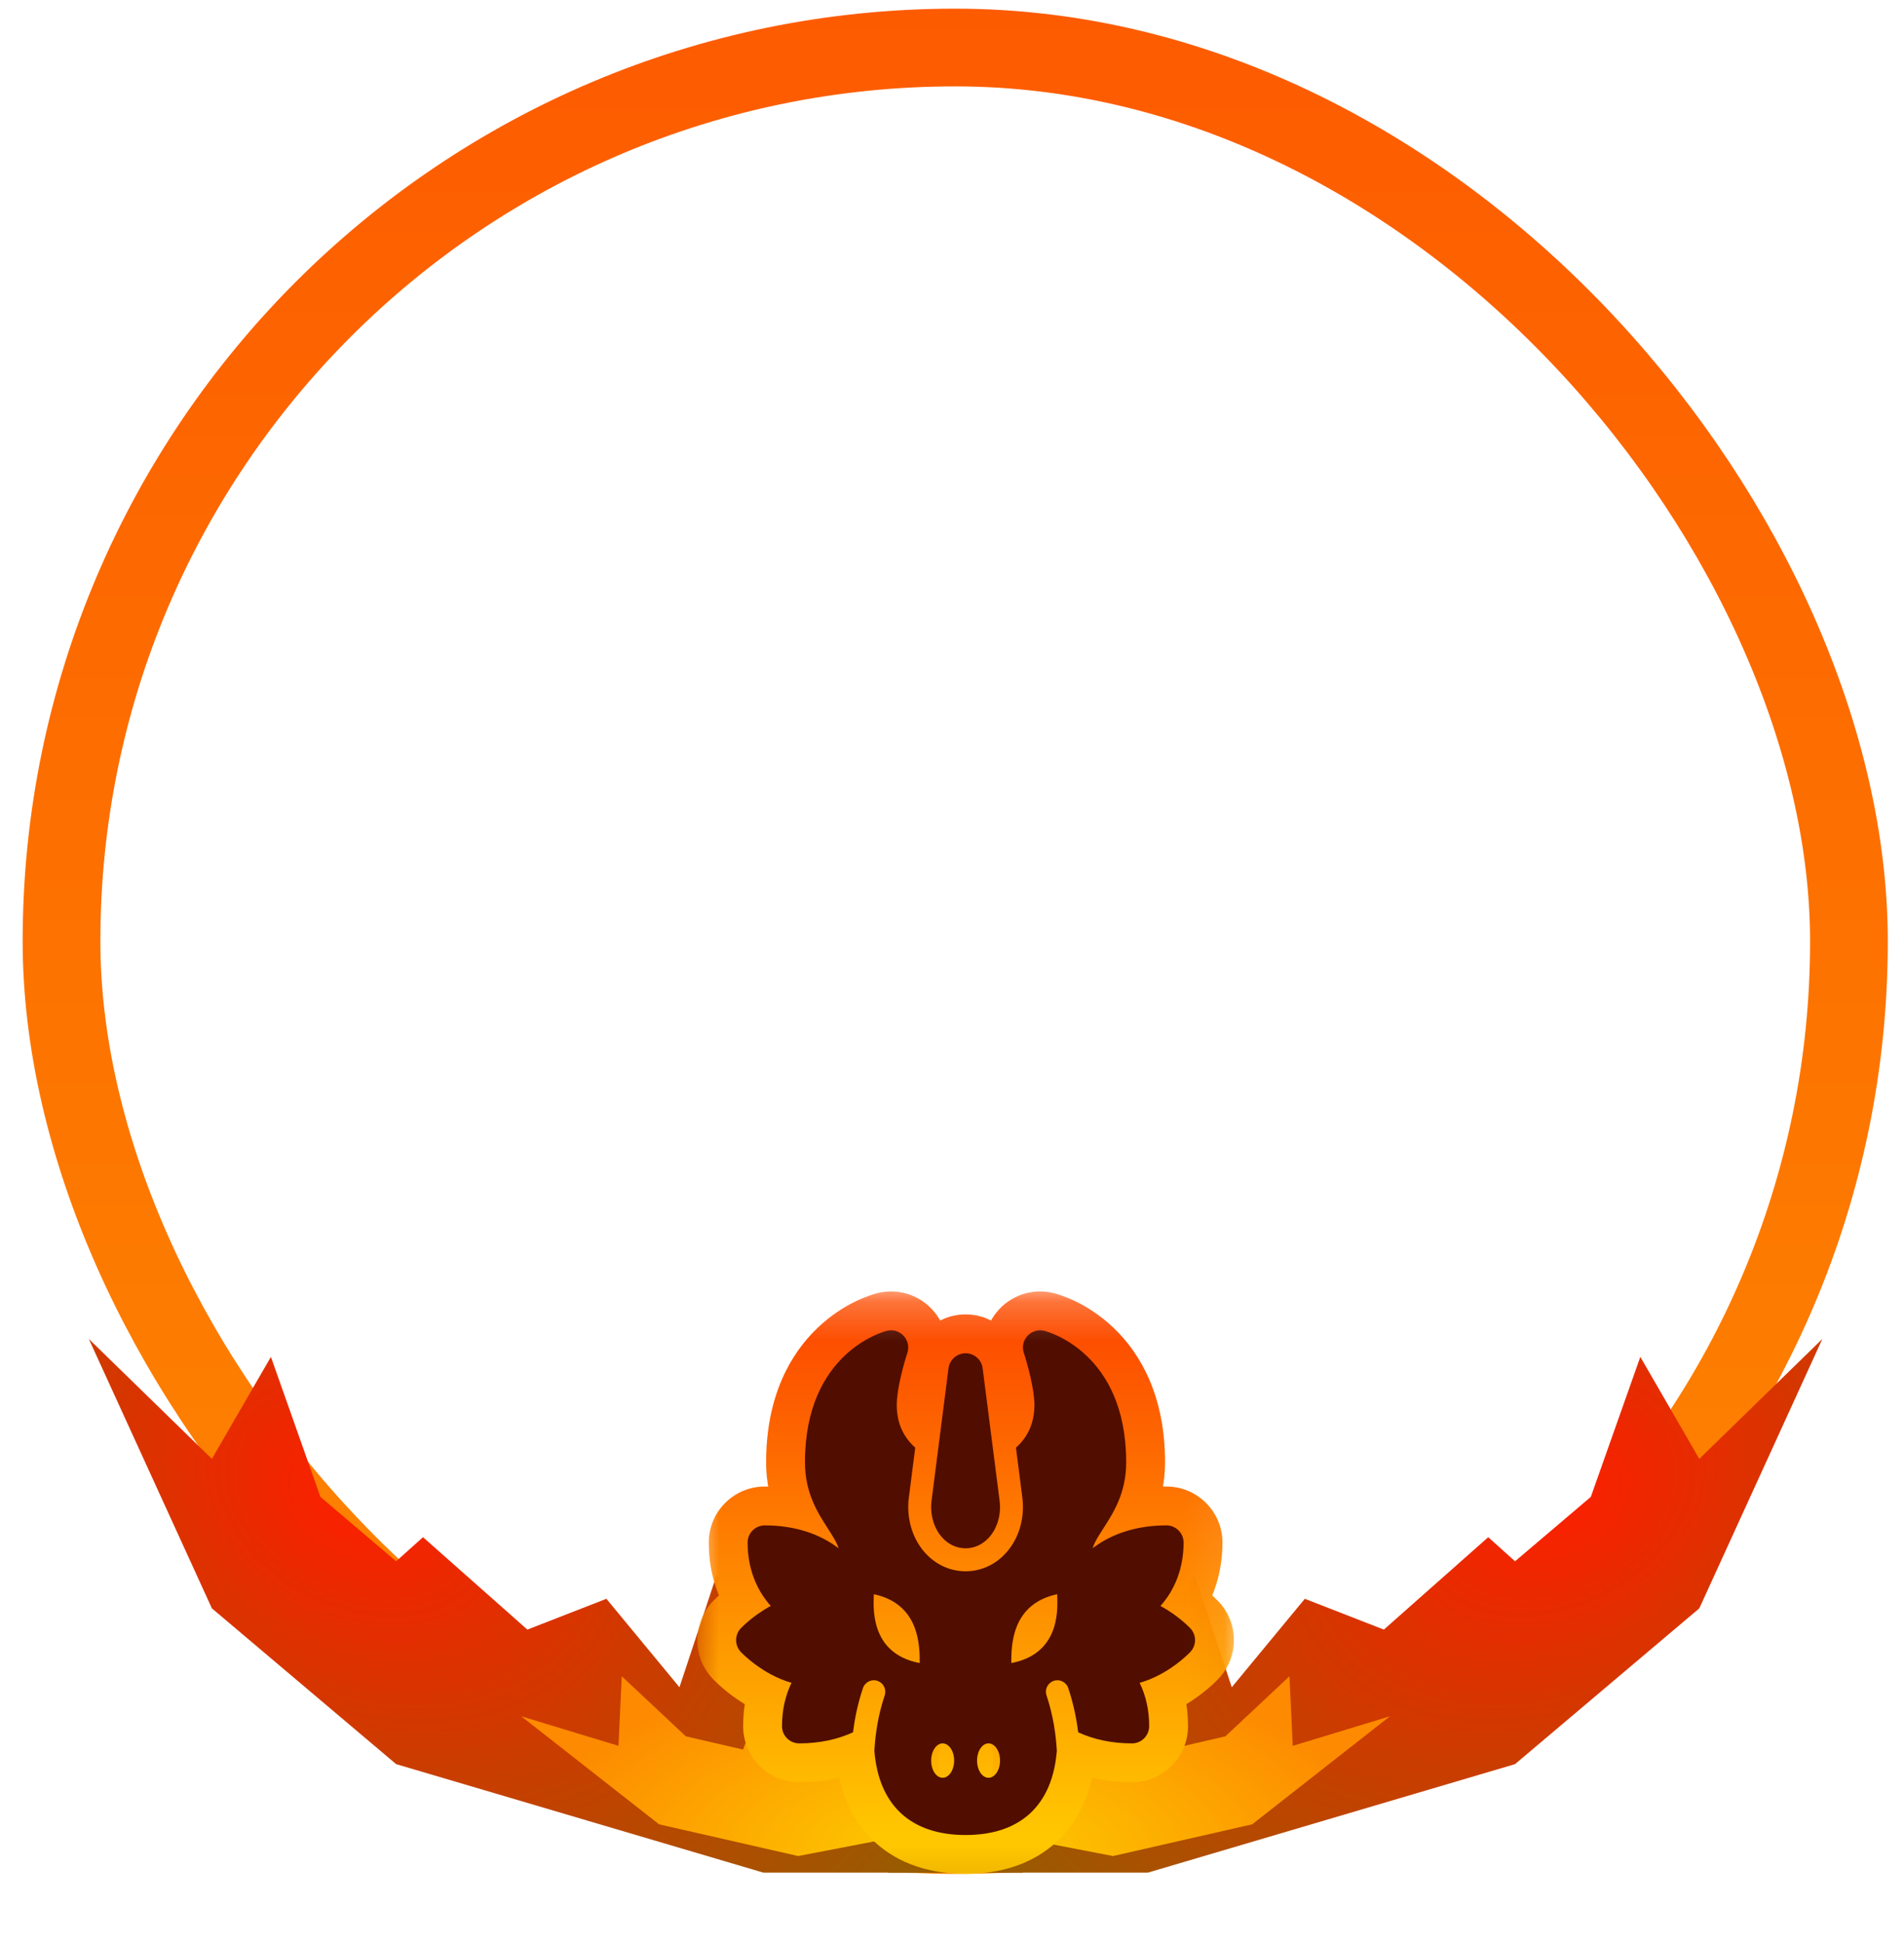 <svg width="49" height="50" viewBox="0 0 49 50" fill="none" xmlns="http://www.w3.org/2000/svg">
<rect x="1.583" y="1.223" width="46" height="46" rx="23" stroke="url(#paint0_linear_194:865)" stroke-width="2"/>
<path d="M10.195 45.397L19.646 48.189H26.328L24.125 42.763L21.055 45.004L18.445 40.522L17.486 43.418L15.606 41.142L13.572 41.935L10.886 39.557L10.195 40.177L8.246 38.52L6.972 34.917L5.453 37.542L2.286 34.455L5.453 41.388L10.195 45.397Z" fill="url(#paint1_radial_194:865)"/>
<path d="M38.99 45.397L29.54 48.189H22.858L25.06 42.763L28.131 45.004L30.74 40.522L31.7 43.418L33.58 41.142L35.614 41.935L38.3 39.557L38.99 40.177L40.94 38.52L42.214 34.917L43.732 37.542L46.899 34.455L43.732 41.388L38.99 45.397Z" fill="url(#paint2_radial_194:865)"/>
<path fill-rule="evenodd" clip-rule="evenodd" d="M24.593 46.982L20.541 47.762L16.962 46.946L13.415 44.166L15.917 44.926L16.001 43.135L17.649 44.681L19.123 45.022L19.317 44.508L19.697 44.604L22.046 42.594L22.925 44.356L23.234 44.488L23.74 44.166L23.548 42.961L24.593 43.624L25.637 42.961L25.446 44.166L25.952 44.488L26.26 44.356L27.139 42.594L29.489 44.604L29.869 44.508L30.063 45.022L31.536 44.681L33.185 43.135L33.269 44.926L35.77 44.166L32.224 46.946L28.644 47.762L24.593 46.982Z" fill="url(#paint3_radial_194:865)"/>
<mask id="mask0_194:865" style="mask-type:alpha" maskUnits="userSpaceOnUse" x="17" y="33" width="15" height="16">
<path d="M31.925 33.223H17.925V48.806H31.925V33.223Z" fill="white"/>
<path d="M22.922 34.262C22.883 34.261 22.843 34.265 22.804 34.276C22.718 34.298 20.697 34.856 20.697 37.789C20.697 38.61 21.024 39.138 21.287 39.563C21.413 39.766 21.518 39.937 21.562 40.09C21.07 39.694 20.41 39.477 19.663 39.477C19.418 39.477 19.22 39.683 19.22 39.937C19.22 40.598 19.43 41.184 19.815 41.631C19.36 41.886 19.064 42.208 19.046 42.228C18.885 42.405 18.884 42.682 19.045 42.859C19.072 42.89 19.602 43.466 20.351 43.686C20.189 44.03 20.106 44.42 20.106 44.845C20.106 45.099 20.304 45.305 20.549 45.305C21.062 45.305 21.529 45.202 21.933 45.01C21.976 44.648 22.051 44.256 22.188 43.828C22.24 43.667 22.407 43.58 22.561 43.633C22.716 43.687 22.8 43.861 22.748 44.022C22.572 44.57 22.507 45.065 22.483 45.504C22.595 46.959 23.418 47.755 24.83 47.755C26.243 47.755 27.066 46.959 27.178 45.504C27.154 45.065 27.088 44.57 26.912 44.022C26.86 43.861 26.944 43.687 27.099 43.633C27.254 43.58 27.42 43.667 27.472 43.828C27.61 44.256 27.684 44.648 27.727 45.01C28.132 45.202 28.598 45.305 29.112 45.305C29.356 45.305 29.555 45.099 29.555 44.845C29.555 44.42 29.471 44.03 29.31 43.687C30.059 43.466 30.588 42.889 30.616 42.859C30.776 42.682 30.776 42.406 30.615 42.229C30.596 42.209 30.301 41.886 29.845 41.631C30.23 41.184 30.44 40.598 30.44 39.937C30.44 39.683 30.242 39.477 29.997 39.477C29.252 39.477 28.593 39.693 28.101 40.087C28.146 39.93 28.25 39.762 28.373 39.563C28.636 39.138 28.963 38.61 28.963 37.789C28.963 34.856 26.943 34.298 26.857 34.276C26.7 34.234 26.534 34.286 26.425 34.409C26.315 34.532 26.278 34.708 26.329 34.867C26.405 35.104 26.602 35.816 26.602 36.256C26.602 36.787 26.396 37.15 26.126 37.4L26.291 38.739C26.357 39.274 26.205 39.819 25.885 40.196C25.608 40.523 25.233 40.704 24.83 40.704C24.427 40.704 24.053 40.523 23.776 40.196C23.456 39.819 23.304 39.274 23.369 38.739L23.534 37.4C23.264 37.149 23.059 36.787 23.059 36.256C23.059 35.816 23.256 35.104 23.331 34.868C23.382 34.708 23.346 34.532 23.236 34.409C23.153 34.317 23.04 34.265 22.922 34.262ZM24.83 34.875C24.607 34.875 24.419 35.048 24.391 35.277L23.955 38.817C23.91 39.18 24.009 39.543 24.219 39.791C24.383 39.983 24.6 40.09 24.83 40.09C25.061 40.09 25.278 39.984 25.442 39.791C25.651 39.543 25.75 39.179 25.706 38.817L25.27 35.277C25.241 35.048 25.053 34.875 24.83 34.875ZM22.468 41.317C23.649 41.58 23.649 42.697 23.649 43.158C22.32 42.895 22.468 41.58 22.468 41.317ZM27.187 41.317C27.187 41.58 27.335 42.895 26.006 43.158C26.006 42.697 26.006 41.58 27.187 41.317ZM24.24 45.305C24.403 45.305 24.535 45.511 24.535 45.765C24.535 46.019 24.403 46.225 24.24 46.225C24.077 46.225 23.944 46.019 23.944 45.765C23.944 45.511 24.077 45.305 24.24 45.305ZM25.421 45.305C25.584 45.305 25.716 45.511 25.716 45.765C25.716 46.019 25.584 46.225 25.421 46.225C25.258 46.225 25.125 46.019 25.125 45.765C25.125 45.511 25.258 45.305 25.421 45.305Z" fill="black"/>
</mask>
<g mask="url(#mask0_194:865)">
<path d="M22.942 34.233L22.917 35.233L22.929 35.233H22.942V34.233ZM22.823 34.246L23.064 35.217L23.07 35.216L22.823 34.246ZM21.307 39.336L20.465 39.877L20.466 39.878L21.307 39.336ZM21.581 39.843L20.969 40.633L23.422 42.534L22.54 39.558L21.581 39.843ZM19.835 41.326L20.309 42.207L21.425 41.605L20.58 40.66L19.835 41.326ZM19.065 41.901L18.342 41.211L18.337 41.215L19.065 41.901ZM19.064 42.509L19.797 41.828L19.793 41.824L19.064 42.509ZM20.37 43.304L21.269 43.743L21.793 42.668L20.642 42.342L20.37 43.304ZM21.953 44.578L22.368 45.488L22.877 45.256L22.946 44.7L21.953 44.578ZM22.208 43.441L21.26 43.123L21.259 43.124L22.208 43.441ZM22.581 43.254L22.265 44.202L22.266 44.203L22.581 43.254ZM22.768 43.627L23.717 43.944L22.768 43.627ZM22.502 45.054L21.504 44.996L21.5 45.065L21.505 45.134L22.502 45.054ZM27.198 45.054L28.194 45.134L28.2 45.066L28.196 44.997L27.198 45.054ZM26.932 43.627L27.88 43.311L27.88 43.311L26.932 43.627ZM27.119 43.254L27.434 44.203L27.435 44.202L27.119 43.254ZM27.492 43.441L28.44 43.124L28.44 43.124L27.492 43.441ZM27.747 44.578L26.754 44.7L26.822 45.256L27.331 45.488L27.747 44.578ZM29.329 43.305L29.057 42.343L27.906 42.669L28.431 43.744L29.329 43.305ZM30.635 42.509L31.364 43.193L31.364 43.193L30.635 42.509ZM30.634 41.902L29.906 42.587L29.907 42.588L30.634 41.902ZM29.865 41.326L29.119 40.66L28.274 41.605L29.39 42.207L29.865 41.326ZM28.121 39.84L27.162 39.557L26.289 42.517L28.732 40.632L28.121 39.84ZM28.392 39.336L29.233 39.877L29.233 39.877L28.392 39.336ZM26.876 34.246L26.632 35.216L26.636 35.217L26.876 34.246ZM26.444 34.375L27.177 35.055L27.179 35.053L26.444 34.375ZM26.349 34.816L27.298 34.501L27.297 34.499L26.349 34.816ZM26.146 37.253L25.48 36.507L25.087 36.858L25.154 37.38L26.146 37.253ZM26.311 38.543L27.302 38.416V38.416L26.311 38.543ZM25.904 39.945L26.655 40.606L26.655 40.606L25.904 39.945ZM23.795 39.945L24.546 39.285L24.546 39.284L23.795 39.945ZM23.389 38.543L24.381 38.67L24.381 38.67L23.389 38.543ZM23.554 37.253L24.546 37.38L24.613 36.858L24.22 36.507L23.554 37.253ZM23.351 34.816L24.3 35.131L24.3 35.13L23.351 34.816ZM23.255 34.375L22.522 35.055L23.255 34.375ZM22.942 34.233L22.966 33.233L22.954 33.233H22.942V34.233ZM24.41 35.211L23.418 35.084L23.418 35.084L24.41 35.211ZM23.974 38.618L22.982 38.491L22.982 38.491L23.974 38.618ZM24.238 39.555L23.488 40.215L23.488 40.216L24.238 39.555ZM25.461 39.555L24.711 38.894L24.71 38.895L25.461 39.555ZM25.725 38.618L26.717 38.491L26.717 38.491L25.725 38.618ZM25.289 35.211L26.281 35.084L26.281 35.084L25.289 35.211ZM23.669 42.796L23.482 43.778L24.669 44.004V42.796H23.669ZM27.207 41.024H28.207V39.787L26.997 40.046L27.207 41.024ZM26.026 42.796H25.026V44.004L26.213 43.778L26.026 42.796ZM22.966 33.233C22.838 33.23 22.707 33.244 22.577 33.277L23.07 35.216C23.018 35.229 22.966 35.234 22.917 35.233L22.966 33.233ZM22.583 33.276C22.446 33.31 21.736 33.509 21.049 34.162C20.331 34.843 19.716 35.947 19.716 37.629H21.716C21.716 36.487 22.112 35.91 22.426 35.612C22.771 35.285 23.115 35.205 23.064 35.217L22.583 33.276ZM19.716 37.629C19.716 38.732 20.194 39.454 20.465 39.877L22.148 38.795C21.893 38.4 21.716 38.105 21.716 37.629H19.716ZM20.466 39.878C20.532 39.981 20.574 40.046 20.604 40.1C20.636 40.156 20.632 40.158 20.622 40.127L22.54 39.558C22.446 39.243 22.244 38.944 22.147 38.795L20.466 39.878ZM22.194 39.052C21.498 38.514 20.612 38.253 19.683 38.253V40.253C20.247 40.253 20.681 40.41 20.969 40.633L22.194 39.052ZM19.683 38.253C18.885 38.253 18.24 38.899 18.24 39.696H20.24C20.24 40.003 19.991 40.253 19.683 40.253V38.253ZM18.24 39.696C18.24 40.559 18.528 41.365 19.09 41.993L20.58 40.66C20.372 40.426 20.24 40.106 20.24 39.696H18.24ZM19.36 40.446C18.77 40.765 18.389 41.161 18.342 41.211L19.788 42.592C19.789 42.592 19.789 42.591 19.789 42.591C19.79 42.59 19.792 42.589 19.794 42.586C19.799 42.581 19.807 42.573 19.818 42.562C19.842 42.54 19.878 42.507 19.925 42.468C20.021 42.388 20.154 42.29 20.309 42.207L19.36 40.446ZM18.337 41.215C17.814 41.77 17.813 42.637 18.336 43.193L19.793 41.824C19.995 42.039 19.995 42.373 19.793 42.587L18.337 41.215ZM18.332 43.189C18.391 43.253 19.076 43.978 20.098 44.267L20.642 42.342C20.421 42.28 20.21 42.158 20.039 42.033C19.872 41.909 19.779 41.808 19.797 41.828L18.332 43.189ZM19.471 42.866C19.237 43.346 19.125 43.874 19.125 44.42H21.125C21.125 44.148 21.18 43.925 21.269 43.743L19.471 42.866ZM19.125 44.42C19.125 45.216 19.771 45.863 20.568 45.863V43.863C20.876 43.863 21.125 44.112 21.125 44.42H19.125ZM20.568 45.863C21.211 45.863 21.821 45.738 22.368 45.488L21.538 43.669C21.275 43.789 20.952 43.863 20.568 43.863V45.863ZM22.946 44.7C22.982 44.407 23.043 44.096 23.157 43.757L21.259 43.124C21.097 43.61 21.01 44.053 20.96 44.456L22.946 44.7ZM23.156 43.758C23.034 44.123 22.637 44.327 22.265 44.202L22.897 42.305C22.215 42.078 21.485 42.45 21.26 43.123L23.156 43.758ZM22.266 44.203C21.895 44.08 21.696 43.68 21.819 43.311L23.717 43.944C23.943 43.265 23.576 42.531 22.896 42.305L22.266 44.203ZM21.819 43.311C21.608 43.944 21.532 44.511 21.504 44.996L23.5 45.112C23.521 44.752 23.575 44.367 23.717 43.944L21.819 43.311ZM21.505 45.134C21.576 46.012 21.881 46.816 22.509 47.397C23.137 47.978 23.964 48.221 24.85 48.221V46.221C24.323 46.221 24.032 46.081 23.867 45.929C23.702 45.776 23.541 45.496 23.499 44.974L21.505 45.134ZM24.85 48.221C25.736 48.221 26.562 47.978 27.191 47.397C27.818 46.816 28.124 46.012 28.194 45.134L26.201 44.974C26.159 45.496 25.997 45.776 25.832 45.929C25.667 46.081 25.376 46.221 24.85 46.221V48.221ZM28.196 44.997C28.168 44.51 28.091 43.943 27.88 43.311L25.983 43.944C26.124 44.367 26.178 44.752 26.199 45.111L28.196 44.997ZM27.88 43.311C28.003 43.68 27.804 44.08 27.434 44.203L26.803 42.305C26.123 42.531 25.756 43.266 25.983 43.944L27.88 43.311ZM27.435 44.202C27.063 44.326 26.665 44.123 26.543 43.757L28.44 43.124C28.215 42.448 27.484 42.078 26.802 42.305L27.435 44.202ZM26.543 43.757C26.656 44.096 26.718 44.407 26.754 44.7L28.739 44.456C28.689 44.053 28.602 43.61 28.44 43.124L26.543 43.757ZM27.331 45.488C27.878 45.738 28.488 45.863 29.131 45.863V43.863C28.747 43.863 28.424 43.789 28.162 43.669L27.331 45.488ZM29.131 45.863C29.929 45.863 30.574 45.216 30.574 44.42H28.574C28.574 44.112 28.823 43.863 29.131 43.863V45.863ZM30.574 44.42C30.574 43.874 30.463 43.346 30.228 42.866L28.431 43.744C28.519 43.925 28.574 44.148 28.574 44.42H30.574ZM29.602 44.267C30.624 43.978 31.31 43.251 31.364 43.193L29.906 41.824C29.921 41.809 29.827 41.91 29.66 42.033C29.489 42.159 29.278 42.28 29.057 42.343L29.602 44.267ZM31.364 43.193C31.886 42.637 31.886 41.771 31.362 41.216L29.907 42.588C29.705 42.373 29.705 42.039 29.906 41.825L31.364 43.193ZM31.363 41.217C31.31 41.161 30.929 40.764 30.339 40.446L29.39 42.207C29.711 42.38 29.922 42.604 29.906 42.587L31.363 41.217ZM30.61 41.993C31.171 41.365 31.46 40.559 31.46 39.696H29.46C29.46 40.105 29.328 40.426 29.119 40.66L30.61 41.993ZM31.46 39.696C31.46 38.899 30.814 38.253 30.017 38.253V40.253C29.709 40.253 29.46 40.003 29.46 39.696H31.46ZM30.017 38.253C29.089 38.253 28.205 38.513 27.51 39.049L28.732 40.632C29.02 40.41 29.453 40.253 30.017 40.253V38.253ZM29.08 40.123C29.072 40.151 29.068 40.147 29.098 40.095C29.128 40.042 29.168 39.979 29.233 39.877L27.551 38.795C27.456 38.943 27.256 39.238 27.162 39.557L29.08 40.123ZM29.233 39.877C29.505 39.454 29.983 38.732 29.983 37.629H27.983C27.983 38.105 27.805 38.4 27.551 38.795L29.233 39.877ZM29.983 37.629C29.983 35.947 29.368 34.843 28.65 34.162C27.963 33.509 27.254 33.31 27.116 33.276L26.636 35.217C26.585 35.204 26.928 35.285 27.273 35.612C27.587 35.91 27.983 36.487 27.983 37.629H29.983ZM27.121 33.277C26.608 33.147 26.067 33.309 25.709 33.697L27.179 35.053C27.041 35.203 26.831 35.266 26.632 35.216L27.121 33.277ZM25.711 33.695C25.354 34.08 25.233 34.63 25.4 35.132L27.297 34.499C27.362 34.695 27.315 34.907 27.177 35.055L25.711 33.695ZM25.399 35.13C25.428 35.217 25.488 35.416 25.539 35.637C25.595 35.875 25.621 36.06 25.621 36.152H27.621C27.621 35.821 27.549 35.452 27.487 35.184C27.421 34.9 27.345 34.642 27.298 34.501L25.399 35.13ZM25.621 36.152C25.621 36.27 25.599 36.338 25.58 36.379C25.56 36.421 25.529 36.463 25.48 36.507L26.811 38C27.273 37.587 27.621 36.975 27.621 36.152H25.621ZM25.154 37.38L25.319 38.67L27.302 38.416L27.137 37.126L25.154 37.38ZM25.319 38.67C25.351 38.922 25.269 39.153 25.154 39.284L26.655 40.606C27.18 40.01 27.402 39.193 27.302 38.416L25.319 38.67ZM25.154 39.284C25.058 39.394 24.952 39.434 24.85 39.434V41.434C25.553 41.434 26.197 41.126 26.655 40.606L25.154 39.284ZM24.85 39.434C24.747 39.434 24.642 39.394 24.546 39.285L23.044 40.606C23.503 41.127 24.146 41.434 24.85 41.434V39.434ZM24.546 39.284C24.43 39.154 24.349 38.922 24.381 38.67L22.397 38.416C22.298 39.193 22.52 40.011 23.044 40.606L24.546 39.284ZM24.381 38.67L24.546 37.38L22.562 37.126L22.397 38.416L24.381 38.67ZM24.22 36.507C24.17 36.463 24.14 36.421 24.12 36.379C24.101 36.338 24.078 36.27 24.078 36.152H22.078C22.078 36.975 22.426 37.587 22.888 38L24.22 36.507ZM24.078 36.152C24.078 36.06 24.105 35.875 24.16 35.637C24.212 35.416 24.271 35.218 24.3 35.131L22.402 34.501C22.355 34.642 22.278 34.9 22.212 35.184C22.15 35.452 22.078 35.821 22.078 36.152H24.078ZM24.3 35.13C24.465 34.632 24.347 34.081 23.988 33.695L22.522 35.055C22.383 34.906 22.338 34.694 22.401 34.502L24.3 35.13ZM23.988 33.695C23.721 33.407 23.352 33.243 22.966 33.233L22.917 35.233C22.767 35.229 22.624 35.165 22.522 35.055L23.988 33.695ZM22.942 33.233V35.233V33.233ZM24.85 33.824C24.123 33.824 23.511 34.364 23.418 35.084L25.402 35.338C25.367 35.615 25.131 35.824 24.85 35.824V33.824ZM23.418 35.084L22.982 38.491L24.966 38.745L25.402 35.338L23.418 35.084ZM22.982 38.491C22.906 39.092 23.067 39.738 23.488 40.215L24.989 38.894C24.992 38.898 24.982 38.887 24.974 38.856C24.965 38.826 24.961 38.786 24.966 38.744L22.982 38.491ZM23.488 40.216C23.825 40.599 24.308 40.843 24.85 40.843V38.843C24.885 38.843 24.918 38.851 24.946 38.864C24.973 38.877 24.986 38.89 24.989 38.894L23.488 40.216ZM24.85 40.843C25.391 40.843 25.874 40.599 26.212 40.215L24.71 38.895C24.713 38.891 24.727 38.877 24.754 38.864C24.782 38.851 24.815 38.843 24.85 38.843V40.843ZM26.211 40.216C26.632 39.738 26.794 39.091 26.717 38.491L24.733 38.745C24.739 38.786 24.735 38.825 24.726 38.856C24.717 38.888 24.707 38.898 24.711 38.894L26.211 40.216ZM26.717 38.491L26.281 35.084L24.297 35.338L24.733 38.745L26.717 38.491ZM26.281 35.084C26.189 34.364 25.577 33.824 24.85 33.824V35.824C24.569 35.824 24.333 35.615 24.297 35.338L26.281 35.084ZM22.278 42.002C22.426 42.034 22.491 42.08 22.517 42.103C22.546 42.127 22.573 42.162 22.597 42.222C22.659 42.371 22.669 42.563 22.669 42.796H24.669C24.669 42.586 24.678 42.018 24.445 41.456C24.182 40.821 23.635 40.247 22.697 40.046L22.278 42.002ZM23.856 41.813C23.684 41.781 23.619 41.729 23.598 41.71C23.574 41.688 23.549 41.653 23.527 41.588C23.466 41.41 23.488 41.262 23.488 41.024H21.488C21.488 40.976 21.479 41.247 21.486 41.416C21.496 41.632 21.528 41.923 21.633 42.232C21.74 42.547 21.927 42.892 22.249 43.186C22.574 43.483 22.989 43.684 23.482 43.778L23.856 41.813ZM26.207 41.024C26.207 41.262 26.228 41.41 26.168 41.588C26.145 41.653 26.12 41.688 26.096 41.71C26.075 41.729 26.01 41.781 25.838 41.813L26.213 43.778C26.705 43.684 27.12 43.483 27.445 43.186C27.767 42.892 27.954 42.547 28.061 42.232C28.166 41.923 28.199 41.632 28.208 41.416C28.215 41.247 28.207 40.976 28.207 41.024H26.207ZM27.026 42.796C27.026 42.563 27.035 42.371 27.097 42.222C27.122 42.162 27.149 42.127 27.177 42.103C27.204 42.08 27.268 42.034 27.416 42.002L26.997 40.046C26.06 40.247 25.513 40.821 25.25 41.456C25.016 42.018 25.026 42.586 25.026 42.796H27.026ZM24.259 45.863C23.902 45.863 23.701 45.645 23.636 45.547C23.566 45.442 23.555 45.353 23.555 45.306H25.555C25.555 45.013 25.477 44.703 25.3 44.438C25.128 44.179 24.779 43.863 24.259 43.863V45.863ZM23.555 45.306C23.555 45.258 23.566 45.169 23.636 45.064C23.701 44.966 23.902 44.748 24.259 44.748V46.748C24.779 46.748 25.128 46.432 25.3 46.173C25.477 45.908 25.555 45.598 25.555 45.306H23.555ZM24.259 44.748C24.616 44.748 24.817 44.966 24.883 45.064C24.953 45.169 24.964 45.258 24.964 45.306H22.964C22.964 45.598 23.041 45.908 23.218 46.173C23.391 46.432 23.739 46.748 24.259 46.748V44.748ZM24.964 45.306C24.964 45.353 24.953 45.442 24.883 45.547C24.817 45.645 24.616 45.863 24.259 45.863V43.863C23.739 43.863 23.391 44.179 23.218 44.438C23.041 44.703 22.964 45.013 22.964 45.306H24.964ZM25.44 45.863C25.083 45.863 24.883 45.645 24.817 45.547C24.747 45.442 24.736 45.353 24.736 45.306H26.736C26.736 45.013 26.658 44.703 26.481 44.438C26.309 44.179 25.96 43.863 25.44 43.863V45.863ZM24.736 45.306C24.736 45.258 24.747 45.169 24.817 45.064C24.883 44.966 25.083 44.748 25.44 44.748V46.748C25.96 46.748 26.309 46.432 26.481 46.173C26.658 45.908 26.736 45.598 26.736 45.306H24.736ZM25.44 44.748C25.797 44.748 25.998 44.966 26.064 45.064C26.134 45.169 26.145 45.258 26.145 45.306H24.145C24.145 45.598 24.222 45.908 24.399 46.173C24.572 46.432 24.92 46.748 25.44 46.748V44.748ZM26.145 45.306C26.145 45.353 26.134 45.442 26.064 45.547C25.998 45.645 25.797 45.863 25.44 45.863V43.863C24.92 43.863 24.572 44.179 24.399 44.438C24.222 44.703 24.145 45.013 24.145 45.306H26.145Z" fill="url(#paint4_linear_194:865)"/>
<path d="M22.942 34.233C22.902 34.232 22.863 34.236 22.823 34.246C22.737 34.268 20.716 34.805 20.716 37.629C20.716 38.419 21.044 38.927 21.307 39.336C21.432 39.531 21.537 39.695 21.581 39.843C21.09 39.462 20.43 39.253 19.683 39.253C19.438 39.253 19.24 39.451 19.24 39.696C19.24 40.332 19.45 40.896 19.835 41.326C19.379 41.572 19.084 41.882 19.065 41.901C18.904 42.072 18.904 42.338 19.064 42.509C19.092 42.538 19.621 43.093 20.37 43.304C20.209 43.636 20.125 44.011 20.125 44.42C20.125 44.664 20.324 44.863 20.568 44.863C21.082 44.863 21.548 44.763 21.953 44.578C21.996 44.23 22.07 43.853 22.208 43.441C22.26 43.286 22.426 43.202 22.581 43.254C22.736 43.305 22.82 43.472 22.768 43.627C22.592 44.155 22.527 44.631 22.502 45.054C22.614 46.454 23.437 47.221 24.85 47.221C26.262 47.221 27.085 46.454 27.198 45.054C27.173 44.631 27.108 44.155 26.932 43.627C26.88 43.473 26.964 43.305 27.119 43.254C27.273 43.202 27.44 43.286 27.492 43.441C27.629 43.853 27.704 44.23 27.747 44.578C28.151 44.763 28.618 44.863 29.131 44.863C29.376 44.863 29.574 44.664 29.574 44.42C29.574 44.011 29.491 43.636 29.329 43.305C30.078 43.093 30.608 42.538 30.635 42.509C30.795 42.338 30.795 42.072 30.634 41.902C30.616 41.882 30.32 41.572 29.865 41.326C30.25 40.896 30.46 40.332 30.46 39.696C30.46 39.451 30.262 39.253 30.017 39.253C29.271 39.253 28.612 39.461 28.121 39.84C28.165 39.689 28.269 39.528 28.392 39.336C28.655 38.927 28.983 38.419 28.983 37.629C28.983 34.805 26.962 34.268 26.876 34.246C26.72 34.207 26.554 34.256 26.444 34.375C26.334 34.493 26.297 34.662 26.349 34.816C26.424 35.044 26.621 35.729 26.621 36.152C26.621 36.664 26.416 37.013 26.146 37.253L26.311 38.543C26.376 39.058 26.225 39.582 25.904 39.945C25.627 40.26 25.253 40.434 24.85 40.434C24.447 40.434 24.072 40.26 23.795 39.945C23.475 39.582 23.323 39.057 23.389 38.543L23.554 37.253C23.284 37.012 23.078 36.664 23.078 36.152C23.078 35.729 23.275 35.044 23.351 34.816C23.402 34.663 23.365 34.493 23.255 34.375C23.173 34.286 23.059 34.236 22.942 34.233ZM24.85 34.824C24.627 34.824 24.439 34.989 24.41 35.211L23.974 38.618C23.93 38.967 24.029 39.317 24.238 39.555C24.402 39.741 24.619 39.843 24.85 39.843C25.08 39.843 25.297 39.741 25.461 39.555C25.671 39.317 25.77 38.966 25.725 38.618L25.289 35.211C25.261 34.989 25.073 34.824 24.85 34.824ZM22.488 41.024C23.669 41.277 23.669 42.353 23.669 42.796C22.34 42.543 22.488 41.277 22.488 41.024ZM27.207 41.024C27.207 41.277 27.354 42.543 26.026 42.796C26.026 42.353 26.026 41.277 27.207 41.024ZM24.259 44.863C24.422 44.863 24.555 45.061 24.555 45.306C24.555 45.55 24.422 45.748 24.259 45.748C24.096 45.748 23.964 45.55 23.964 45.306C23.964 45.061 24.096 44.863 24.259 44.863ZM25.44 44.863C25.603 44.863 25.736 45.061 25.736 45.306C25.736 45.55 25.603 45.748 25.44 45.748C25.277 45.748 25.145 45.55 25.145 45.306C25.145 45.061 25.277 44.863 25.44 44.863Z" fill="#510E00"/>
</g>
<defs>
<linearGradient id="paint0_linear_194:865" x1="24.583" y1="0.223" x2="24.583" y2="48.223" gradientUnits="userSpaceOnUse">
<stop stop-color="#FD5B00"/>
<stop offset="1" stop-color="#FD8900"/>
</linearGradient>
<radialGradient id="paint1_radial_194:865" cx="0" cy="0" r="1" gradientUnits="userSpaceOnUse" gradientTransform="translate(9.176 38.536) rotate(27.242) scale(17.319 12.845)">
<stop stop-color="#FD1E00"/>
<stop offset="1" stop-color="#985B00"/>
</radialGradient>
<radialGradient id="paint2_radial_194:865" cx="0" cy="0" r="1" gradientUnits="userSpaceOnUse" gradientTransform="translate(40.01 38.536) rotate(152.758) scale(17.319 12.845)">
<stop stop-color="#FD1E00"/>
<stop offset="1" stop-color="#985B00"/>
</radialGradient>
<radialGradient id="paint3_radial_194:865" cx="0" cy="0" r="1" gradientUnits="userSpaceOnUse" gradientTransform="translate(24.593 47.762) rotate(-90) scale(5.168 11.178)">
<stop stop-color="#FDD000"/>
<stop offset="1" stop-color="#FD8A00"/>
</radialGradient>
<linearGradient id="paint4_linear_194:865" x1="24.85" y1="34.233" x2="24.85" y2="47.221" gradientUnits="userSpaceOnUse">
<stop stop-color="#FD4C00"/>
<stop offset="1" stop-color="#FFC700"/>
</linearGradient>
</defs>
</svg>
